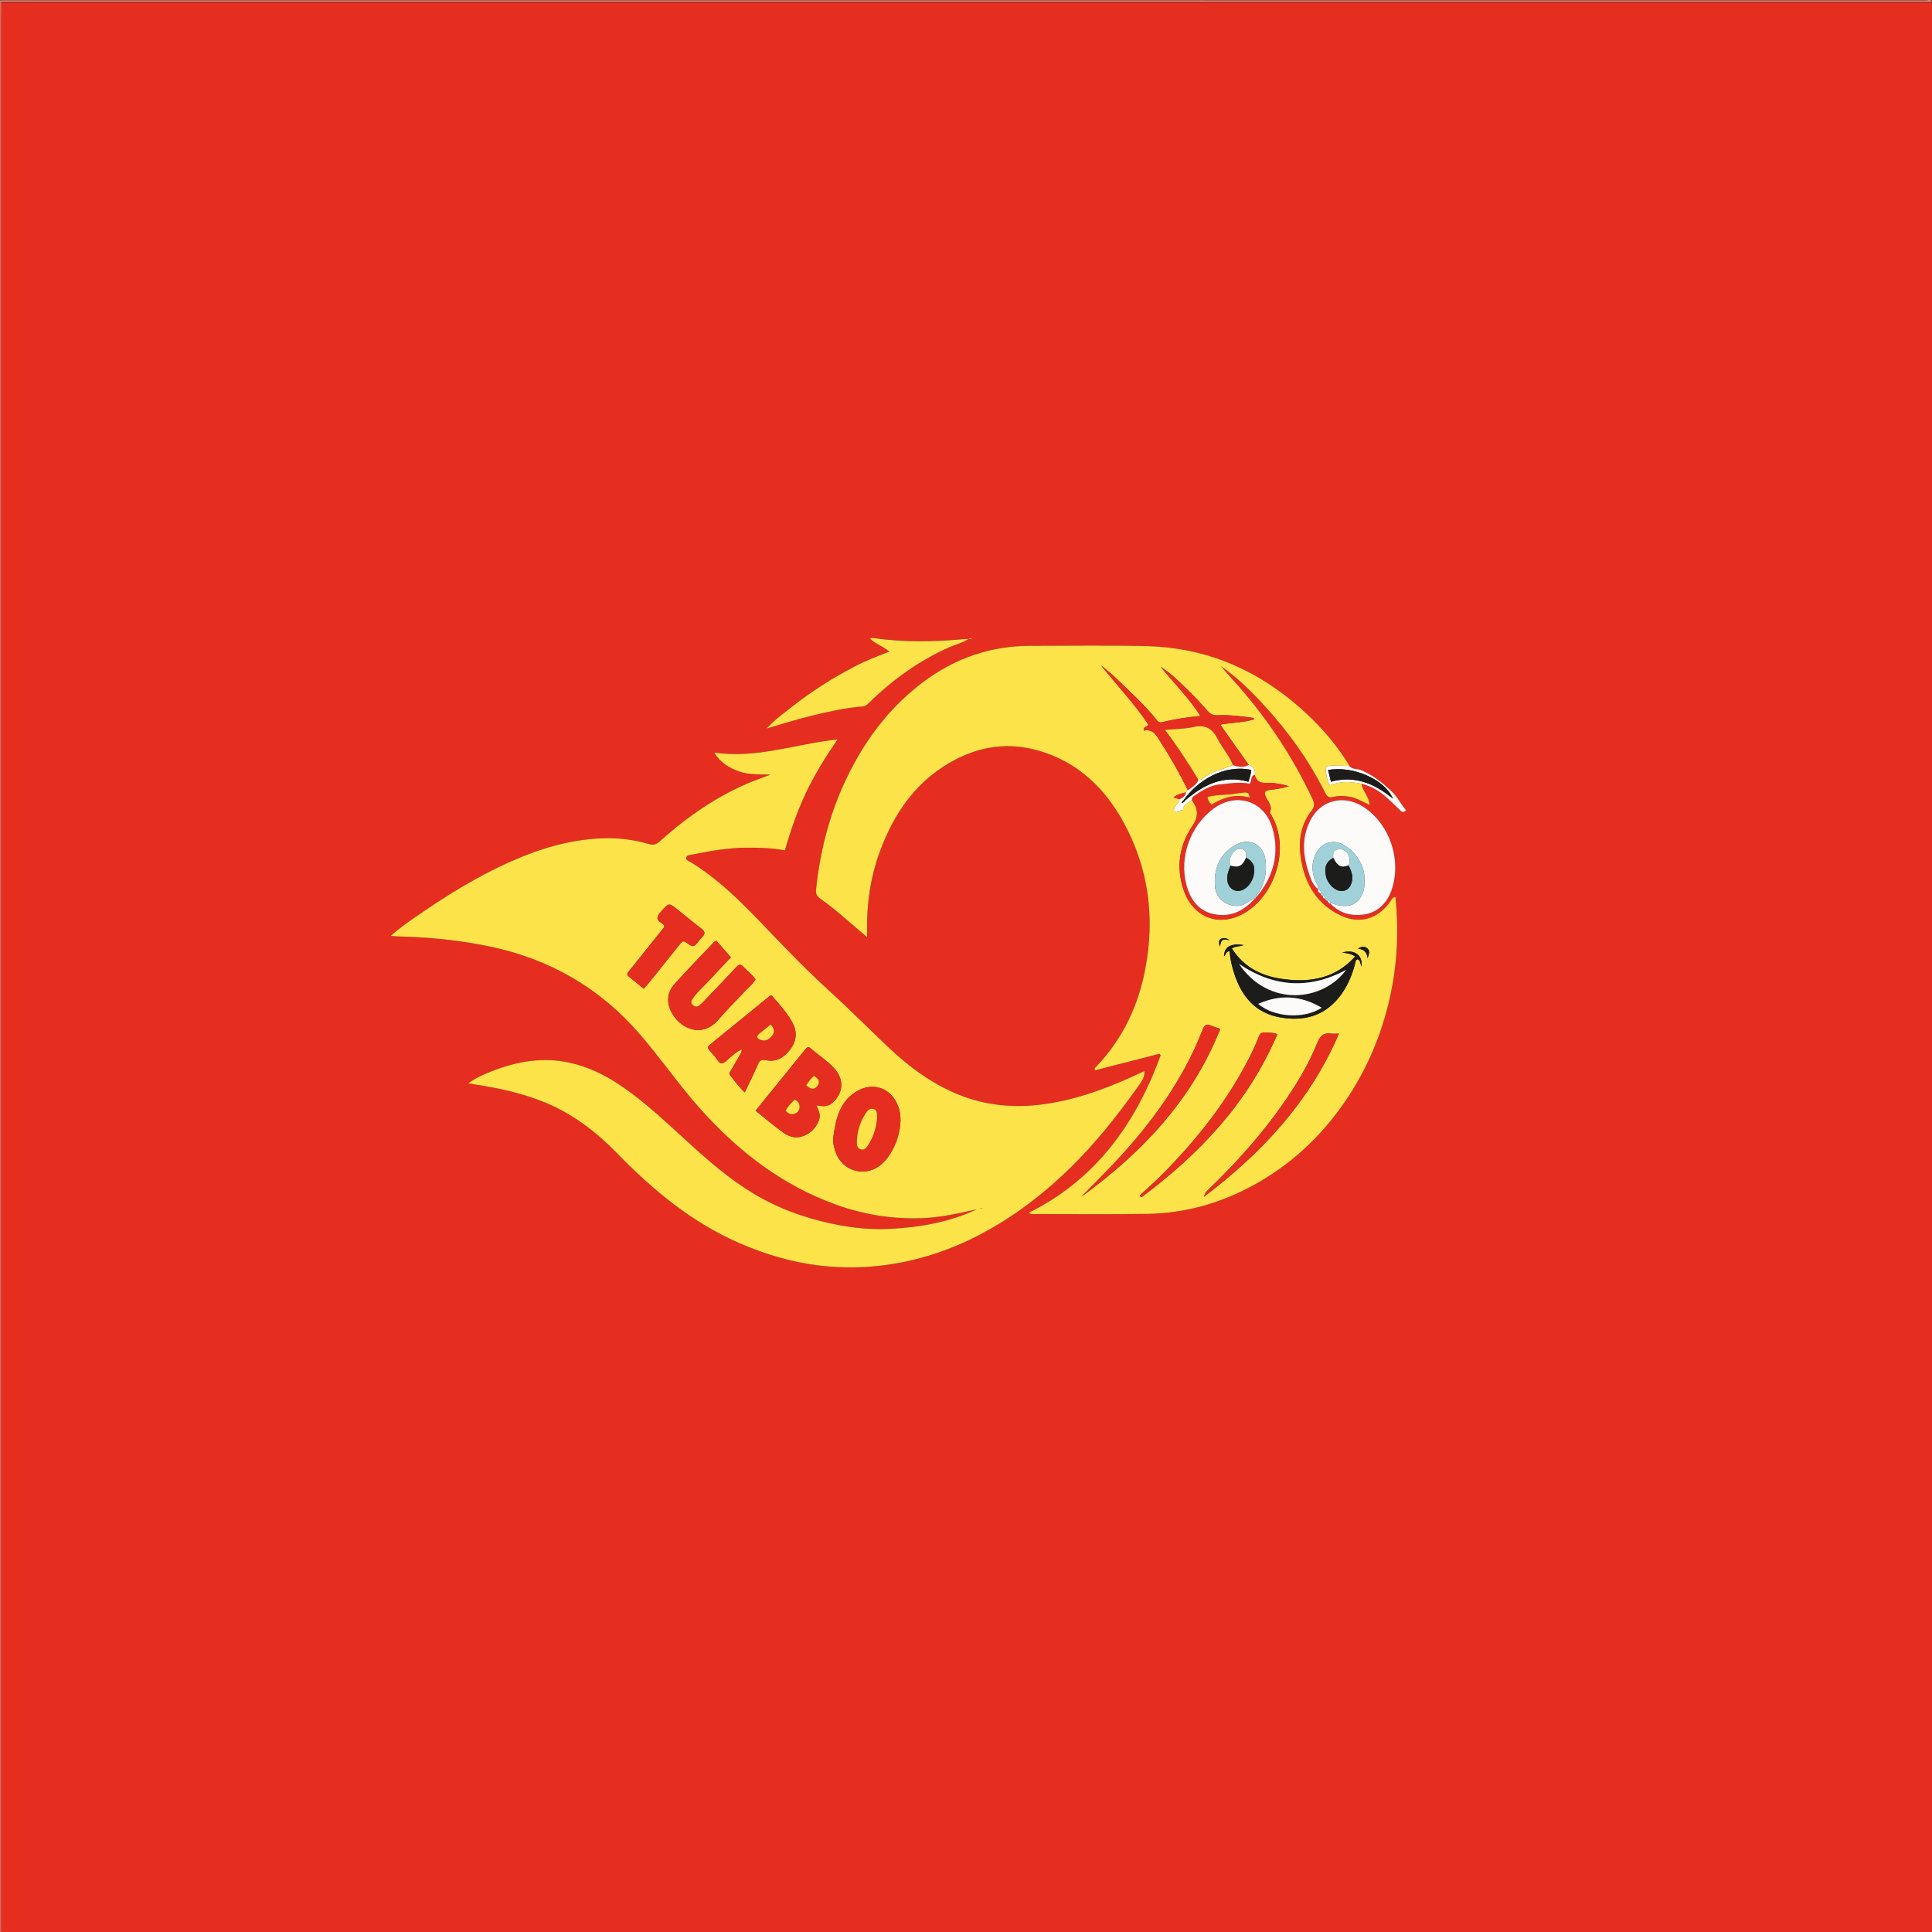<?xml version="1.0" encoding="UTF-8"?>
<svg id="Calque_1" data-name="Calque 1" xmlns="http://www.w3.org/2000/svg" viewBox="0 0 1080 1080">
  <rect x="0" y="0" width="1080" height="1080" fill="#333333" stroke="none"/>
  <defs>
    <style>
      .cls-1 {
        fill: #ed6a58;
      }

      .cls-1, .cls-2, .cls-3, .cls-4, .cls-5, .cls-6, .cls-7, .cls-8 {
        stroke-width: 0px;
      }

      .cls-2 {
        fill: #c8301d;
      }

      .cls-3 {
        fill: #fde34a;
      }

      .cls-4 {
        fill: #1c1c1b;
      }

      .cls-5 {
        fill: #fcfbfa;
      }

      .cls-6 {
        fill: #a0d1d9;
      }

      .cls-7 {
        fill: #f2917f;
      }

      .cls-8 {
        fill: #e62e20;
      }
    </style>
  </defs>
  <path class="cls-8" d="M1080,1.55v1078.44c-359.76,0-719.53,0-1079.29,0,0-.9-.01-1.8-.01-2.7,0-356.21,0-712.41,0-1068.62,0-2.36.07-4.72.1-7.08.9-.02,1.8-.05,2.7-.05,358.83,0,717.67,0,1076.5,0ZM738.41,499.61c-.09.57.16.92.72,1.04l.03.27.27.03c.14.78.47,1.39,1.39,1.4.1.77.47,1.29,1.31,1.32.24.84.69,1.45,1.67,1.44h-.09c5.01,5.3,11.37,7.05,18.32,6.18,8.09-1.01,13.33-6.56,15.81-13.58,6.01-17.04-1.18-37.99-16.66-47.23-9.96-5.95-21.94-3.37-27.84,6.61-5.52,9.34-5.33,19.29-2.21,29.3,1.2,3.84,2.32,7.87,5.6,10.68h.05c-.24,1.36.59,2.05,1.65,2.6l-.02-.04ZM541.37,357.21c-.78,0-1.56-.06-2.34,0-16.95,1.57-33.88,1.86-50.78-.58-.57-.08-1.32-.42-1.84.45,3.05,2.88,7.25,4.12,10.69,7.15-6.75,2.6-13.04,4.99-19.01,8.13-6.06,3.19-12.05,6.5-17.8,10.23-5.65,3.67-11.25,7.43-16.53,11.63-5.22,4.16-10.7,8.01-15.24,12.97,8.94-2.55,17.7-5.39,26.65-7.52,8.96-2.13,17.96-4.09,27.17-4.82,1.61-.13,2.59-1.17,3.65-2.21,12.87-12.59,27.28-22.94,43.73-30.45,3.84-1.75,8.06-2.63,11.61-5.04.6-.04,1.19-.08,2.2-.15-1.07-.38-1.69-.49-2.17.18ZM761.02,438.13c4.93,1.15,9.26,3.53,13.07,6.76,3.13,2.65,6.02,5.59,8.98,8.43.93.89,1.71.72,2.94-.32-2.85-3.37-4.65-7.28-7.89-10.4-5.19-4.99-10.64-9.33-17.36-12.12-2.14-.89-4.79-.25-6.47-2.29-.3-.6-.56-1.22-.91-1.78-8.26-13.01-18.56-24.2-30.41-34-23.74-19.65-50.98-30.47-81.82-31.23-21.7-.53-43.42-.15-65.13-.16-21.88,0-41.56,6.66-59.14,19.64-18.28,13.49-31.8,30.86-41.99,51.03-10.47,20.72-16.36,42.69-18.71,65.7-.23,2.21.45,3.56,2.19,4.8,5.21,3.73,10.17,7.78,15,11.99,3.6,3.13,7.26,6.19,11.35,9.67,0-1.66.02-2.65,0-3.63-.27-14.97,1.86-29.61,6.96-43.69,8.23-22.71,21.45-41.45,43.66-52.56,15.61-7.81,31.86-8.97,48.41-3.38,20.11,6.8,34.24,20.76,44.22,38.91,14.26,25.93,17.77,53.65,12.16,82.63-4,20.69-12.81,38.91-27.4,54.23-.42.44-1.15.8-.62,1.95,12-3.08,24.07-6.17,36.14-9.27.18.33.36.66.54.99-13.93,38.01-36.12,69.21-73.51,87.8.84,1.15,1.69.83,2.41.83,21.26,0,42.52.23,63.78-.11,21.53-.34,41.73-6.22,60.46-16.7,18.06-10.1,33.27-23.59,45.72-40.17,15.02-20,24.84-42.34,29.9-66.76,2.91-14.02,3.96-28.26,3.34-42.59-.16-3.64-.51-7.27-.78-10.97-2.08.4-2.43,1.91-3.17,2.95-6.71,9.25-16.68,12.41-27.04,7.65-13.71-6.3-20.56-17.82-22.74-32.38-1.41-9.47-.16-18.5,5.86-26.21,1.94-2.48,1.88-4.2.66-6.79-11.65-24.81-26.78-47.26-45.29-67.46-2.02-2.2-3.92-4.5-5.88-6.76,8.82,6.09,16.37,13.54,23.57,21.32,13.81,14.9,25.61,31.27,34.7,49.48,1.11,2.22,2.27,2.97,4.68,2.31,2.96-.81,5.97-.54,9.03-.08,3.96.6,7.18,2.91,11.13,4.49-.35-4.69-3.87-7.69-4.59-11.75ZM218.45,523.13c1.99.16,3.11.31,4.23.34,17.56.4,34.95,2.15,52.17,5.85,32.96,7.08,60.55,23.1,82.65,48.59,11.85,13.67,22.08,28.65,34.16,42.14,21.09,23.53,45.43,42.4,75.44,53.26,15.49,5.6,31.42,8.24,47.95,7.67,10.48-.36,20.58-2.63,31.02-4.96-15.6,7.27-31.91,10.05-48.58,10.92-12.64.66-25.13-1.01-37.4-4.04-11.48-2.83-22.58-6.8-33.03-12.38-14.17-7.58-26.5-17.69-38.39-28.37-13.95-12.53-27.28-25.8-43.02-36.19-8.41-5.55-17.42-9.76-27.3-11.93-14.69-3.22-28.87-.82-42.63,4.48-4.61,1.77-9.26,3.7-13.86,7.01,1.74.34,2.82.59,3.92.75,13.48,2.02,26.71,4.92,39.36,10.2,15.43,6.43,28.36,16.42,39.87,28.24,20.13,20.69,42.01,38.84,68.81,50.41,14.23,6.14,28.92,10.52,44.33,12.33,19.28,2.26,38.28.74,57.02-4.4,9.79-2.69,19.22-6.26,28.32-10.72,19.84-9.72,37.33-22.73,53.25-37.98,15.15-14.52,28.05-30.88,40.15-47.93,1.56-2.2,3.12-4.58,2.84-7.71-.57.26-1.07.49-1.57.73-16.07,7.63-32.57,14.06-50.19,17.13-16.94,2.96-33.67,2.25-49.86-3.81-15.7-5.88-29.02-15.63-41.15-27.01-10.9-10.22-21.34-20.94-32.4-30.97-12.59-11.41-24.41-23.56-36.13-35.84-13.13-13.76-26.41-27.34-42.85-37.31-.88-.53-2.33-.83-1.93-2.35.31-1.18,1.51-1.21,2.48-1.41,10.47-2.14,20.98-4.01,31.73-4.01,6.96,0,13.91.14,20.92,1.51,3.17-11.21,6.94-21.89,11.77-32.18,4.87-10.37,10.98-20.03,17.66-29.87-23.27,2.5-45.36,10.88-68.93,7.38,3.37,5.56,8.26,8.55,13.91,10.55,5.65,1.99,11.56,1.57,17.53,1.78-3.37,1.26-6.63,2.4-9.84,3.68-19.64,7.87-36.67,19.81-52.33,33.82-1.85,1.66-3.42,1.98-5.71,1.32-7.37-2.13-14.9-3.29-22.6-3.29-19.38,0-37.49,5.38-54.98,13.16-18.75,8.34-36.07,19.15-52.9,30.81-4.58,3.17-9.15,6.36-13.9,10.6Z"/>
  <path class="cls-7" d="M.03.87C.18.67-.31.17.37.19c.9.03,1.8,0,2.7,0,357.96,0,715.93,0,1073.89.04.99,0,2.29-.78,3.04.63-354.79,0-709.59,0-1064.38,0-4.95,0-9.89.08-14.84.12-.25-.04-.5-.08-.74-.12Z"/>
  <path class="cls-1" d="M.03.87c.25.04.5.08.74.12-.06.2-.05.4.03.6-.04,2.36-.1,4.72-.1,7.08,0,356.21,0,712.41,0,1068.62,0,.9,0,1.8.01,2.7-.21-.15-.7.34-.68-.34.03-.9,0-1.8,0-2.7V.87Z"/>
  <path class="cls-2" d="M.8,1.59c-.08-.2-.09-.4-.03-.6,4.95-.04,9.89-.12,14.84-.12,354.79,0,709.59,0,1064.38,0v.67c-358.83,0-717.67,0-1076.5,0-.9,0-1.8.03-2.7.05Z"/>
  <path class="cls-3" d="M218.45,523.13c4.75-4.24,9.32-7.43,13.9-10.6,16.82-11.65,34.15-22.47,52.9-30.81,17.49-7.78,35.6-13.15,54.98-13.16,7.7,0,15.23,1.16,22.6,3.29,2.3.67,3.86.34,5.71-1.32,15.66-14,32.7-25.94,52.33-33.82,3.2-1.28,6.47-2.43,9.84-3.68-5.97-.22-11.88.21-17.53-1.78-5.65-1.99-10.54-4.99-13.91-10.55,23.57,3.5,45.66-4.88,68.93-7.38-6.69,9.84-12.79,19.5-17.66,29.87-4.83,10.28-8.6,20.97-11.77,32.18-7.01-1.37-13.95-1.51-20.92-1.51-10.75,0-21.26,1.87-31.73,4.01-.97.2-2.16.23-2.48,1.41-.4,1.52,1.05,1.82,1.93,2.35,16.44,9.96,29.72,23.54,42.85,37.31,11.71,12.28,23.53,24.43,36.13,35.84,11.07,10.03,21.51,20.75,32.4,30.97,12.13,11.38,25.45,21.13,41.15,27.01,16.18,6.06,32.92,6.77,49.86,3.81,17.63-3.08,34.12-9.5,50.19-17.13.5-.24,1-.46,1.57-.73.28,3.13-1.28,5.51-2.84,7.71-12.1,17.05-25,33.41-40.15,47.93-15.92,15.26-33.41,28.26-53.25,37.98-9.1,4.46-18.52,8.03-28.32,10.72-18.74,5.14-37.74,6.66-57.02,4.4-15.4-1.81-30.1-6.19-44.33-12.33-26.8-11.56-48.68-29.72-68.81-50.41-11.51-11.82-24.44-21.81-39.87-28.24-12.65-5.27-25.89-8.17-39.36-10.2-1.09-.16-2.17-.41-3.92-.75,4.6-3.31,9.26-5.23,13.86-7.01,13.77-5.3,27.94-7.7,42.63-4.48,9.88,2.16,18.89,6.38,27.3,11.93,15.75,10.39,29.07,23.66,43.02,36.19,11.89,10.68,24.22,20.79,38.39,28.37,10.45,5.59,21.55,9.56,33.03,12.38,12.27,3.02,24.76,4.7,37.4,4.04,16.67-.87,32.98-3.65,48.58-10.92-10.44,2.33-20.54,4.6-31.02,4.96-16.53.56-32.46-2.07-47.95-7.67-30.01-10.86-54.35-29.73-75.44-53.26-12.08-13.49-22.31-28.46-34.16-42.14-22.1-25.5-49.69-41.51-82.65-48.59-17.21-3.7-34.6-5.45-52.17-5.85-1.12-.03-2.23-.17-4.23-.34ZM422.39,620.89c5.41,4.32,10.35,8.55,15.61,12.35,4.12,2.98,8.71,3.38,13.33.72,2.84-1.63,4.8-4.04,6.16-6.93,1.43-3.05.47-6.02-1.22-9.19,3.47.6,6.28,1.01,8.84-1.18,6.28-5.36,6.95-13.04,1.36-19.29-3.91-4.38-8.96-7.47-13.32-11.36-1.53-1.36-2.44-.05-3.29.98-2.78,3.38-5.51,6.8-8.27,10.2-6.28,7.75-12.56,15.5-19.2,23.7ZM416.34,610.65c2.55-5.42,5.05-10.41,7.26-15.53.95-2.2,1.94-3.11,4.5-2.53,6.43,1.45,10.88-1.99,14.24-6.83,3.22-4.64,3.15-9.75.37-14.63-3.12-5.47-7.39-10.05-11.39-14.68-.51.13-.78.12-.94.25-11.23,9.14-22.44,18.29-33.67,27.42-1.33,1.08-1,2.03-.06,3.12,1.54,1.78,3.19,3.5,4.51,5.44,1.44,2.1,2.64,2.18,4.59.56,2.76-2.29,5.24-5.03,8.93-6.67-.02,1.57-.66,2.47-1.21,3.41-1.59,2.71-3.16,5.42-4.72,8.14-.55.97-1.36,2.03-.5,3.11,2.49,3.12,4.84,6.38,8.09,9.42ZM465.74,636.24c-.12,3.15.67,6.1,1.83,8.9,3.68,8.88,14.14,12.39,22.48,7.63,9.24-5.27,15.69-22.25,12.51-32.93-3.44-11.56-14.68-15.85-24.71-9.11-8.97,6.03-10.72,15.76-12.11,25.51ZM400.49,525.9c-.77.41-1.13.5-1.35.73-7.41,7.82-14.94,15.53-22.15,23.54-4.23,4.7-4.51,10.69-1.3,16.28,5.11,8.9,17,13.93,25.92,3.53,4.89-5.7,10.27-10.98,15.39-16.49,1.81-1.95,4.05-3.54,5.31-6.04-1.91-2.8-4.62-4.68-6.81-7.06-1.45-1.58-2.59-1.25-3.88.19-2.1,2.34-4.29,4.6-6.45,6.87-4.17,4.39-8.35,8.77-12.54,13.14-.54.56-1.18,1.02-1.77,1.54-1.3,1.15-2.44.66-3.6-.27-1.26-1-1.06-2.06-.32-3.25,2.4-3.87,5.96-6.68,8.98-9.99,4.3-4.69,8.7-9.29,12.63-13.47-2.88-3.31-5.52-6.33-8.06-9.26ZM359.82,552.69c1.22-1.37,2.15-2.33,2.99-3.37,5.76-7.16,11.51-14.33,17.25-21.5.94-1.18,1.65-2.31,3.5-.99,4.06,2.91,4.12,2.82,7.31-1.13.49-.61.97-1.25,1.54-1.78,1.94-1.8,1.76-3.22-.38-4.85-4.38-3.32-8.61-6.83-12.87-10.29-5.34-4.33-5.18-4.22-9.74.94-2.24,2.54-2.92,4.33.42,6.25.72.41,1.53,1,1.5,2.25-6.35,7.94-12.8,15.98-19.22,24.03-.86,1.08-2.42,2.12-.64,3.62,2.64,2.21,5.33,4.36,8.34,6.81ZM548.11,675.41c.26-.29.52-.28.79,0-.26.3-.52.27-.79,0Z"/>
  <path class="cls-3" d="M761.02,438.13c.71,4.06,4.24,7.06,4.59,11.75-3.95-1.58-7.17-3.89-11.13-4.49-3.05-.46-6.06-.74-9.03.08-2.41.66-3.58-.09-4.68-2.31-9.1-18.22-20.9-34.58-34.7-49.48-7.2-7.78-14.75-15.23-23.57-21.32,1.96,2.26,3.86,4.56,5.88,6.76,18.51,20.2,33.64,42.65,45.29,67.46,1.22,2.59,1.28,4.31-.66,6.79-6.02,7.71-7.27,16.74-5.86,26.21,2.18,14.56,9.03,26.08,22.74,32.38,10.36,4.76,20.33,1.6,27.04-7.65.75-1.03,1.09-2.55,3.17-2.95.27,3.69.62,7.32.78,10.97.62,14.33-.44,28.56-3.34,42.59-5.06,24.41-14.87,46.76-29.9,66.76-12.45,16.58-27.67,30.07-45.72,40.17-18.74,10.48-38.93,16.36-60.46,16.7-21.26.34-42.52.11-63.78.11-.72,0-1.56.32-2.41-.83,37.39-18.59,59.58-49.79,73.51-87.8-.18-.33-.36-.66-.54-.99-12.07,3.1-24.13,6.19-36.14,9.27-.52-1.15.21-1.52.62-1.95,14.6-15.32,23.4-33.54,27.4-54.23,5.61-28.98,2.1-56.7-12.16-82.63-9.98-18.15-24.11-32.11-44.22-38.91-16.56-5.59-32.8-4.43-48.41,3.38-22.21,11.11-35.43,29.85-43.66,52.56-5.1,14.08-7.23,28.71-6.96,43.69.02.99,0,1.98,0,3.63-4.09-3.48-7.76-6.54-11.35-9.67-4.83-4.21-9.79-8.26-15-11.99-1.73-1.24-2.41-2.59-2.19-4.8,2.35-23.01,8.24-44.98,18.71-65.7,10.19-20.17,23.7-37.54,41.99-51.03,17.58-12.97,37.26-19.64,59.14-19.64,21.71,0,43.43-.38,65.13.16,30.84.76,58.08,11.58,81.82,31.23,11.84,9.8,22.15,20.99,30.41,34,.36.56.61,1.19.91,1.78-3.2-.09-6.41-.24-9.61-.23-1.69,0-3.85.26-3.59,2.48.34,2.88.59,5.93,2.38,8.52,5.86-2.39,11.69-2.05,17.55-.83ZM659.34,446.71c-.24,2.61-3.44,3.87-3.13,6.73,1.13.86,2.08.49,3.12-.11,1.17-.67,1.22-.59,2.05-.4-.32-3.56,3.26-3.91,4.9-5.74,3.38,4.83,4.12,8.93.23,14.64-7.34,10.79-9.15,23.2-4.82,35.77,5.05,14.67,18.83,20.71,32.71,13.46,17.86-9.32,27.45-36.63,16.18-55.6-.28-.48-.83-1.15-.68-1.47,1.53-3.39-.94-5.66-2.18-8.27-1.36-2.86-.85-3.83,2.33-4.18,3.28-.37,6.52-.88,10.49-2.08-4.84-1.36-8.94-1.98-13.05-1.83-3.44.13-5.27-1.28-6.1-4.41.5-2.83-.52-4.76-3.33-5.62-5.22-7.39-10.45-14.78-15.92-22.53,6.58-1.23,13.02-1.07,19.12-3.05-.52-.98-1.42-.76-2.14-.87-6.23-.95-12.49-1.59-18.79-1.29-2.25.11-3.77-.68-5.22-2.34-3.03-3.47-6.1-6.91-9.4-10.12-5.35-5.22-10.56-10.63-16.95-14.69,7.32,8.99,15.65,17.17,22.31,27.51-7.78.78-14.65,1.78-21.38,3.51-1.55.4-2.41-.33-3.35-1.52-6.85-8.63-15.1-15.91-22.96-23.55-2.46-2.4-5.24-4.47-7.87-6.69,8.85,11.17,18.72,21.41,26.42,33.04-.46,1.72-3.01.81-2.56,3.41,5.47-1.21,7.3,3.11,9.62,6.69,5.54,8.58,10.57,17.45,15.02,26.64-.35.41-.7.82-1.06,1.23-2.41.57-4.9.96-6.9,2.83,1.24.34,2.27.63,3.3.91ZM757.52,534.67c-10.88,12.17-24.48,14.5-39.21,12.76-12.21-1.44-22.72-6.17-29.71-17.3,2.22-1.32,4.4-.91,6.55-1.83-7.21-1.19-10.83,1.02-10.92,6.33,1.02-.84.92-2.81,3.2-2.95.16,4.29,1.17,8.39,2.46,12.4,4.16,12.97,11.9,22.34,26.08,24.71,12.74,2.13,23.91-.67,32.39-11.09,4.47-5.5,7.22-11.84,9.05-18.63.28-1.03.15-2.3,1.47-2.87,1.78.75,1.5,2.65,2.2,4.1.83-6.34-3.94-9.82-10.8-7.83,2.33.37,4.6.43,7.23,2.19ZM682.12,575.15c-2.13-.74-3.84-1.21-5.43-1.93-2.35-1.05-3.39-.1-4.26,2.07-1.88,4.67-3.84,9.33-6.04,13.86-11.06,22.71-26.18,42.56-43.4,60.88-6.09,6.47-12.42,12.71-18.64,19.06,33.94-24.65,62.01-54.13,77.78-93.93ZM748.47,577.83c-2.05,0-3.18.14-4.27-.02-4.01-.59-6.11.93-7.69,4.87-4.86,12.12-11.59,23.28-19.03,33.98-12.21,17.56-26.45,33.39-41.85,48.2-1.69,1.63-1.73,1.69-2.7,4.22,32.31-24.54,59.11-53.04,75.53-91.25ZM714.05,578.1c-3-1.09-5.37-.76-7.71-.86-1.57-.06-2.19.95-2.64,2.15-2.42,6.42-5.53,12.51-8.86,18.5-11.85,21.34-26.98,40.18-44.02,57.53-4.41,4.49-9.17,8.64-13.76,12.94.33.31.66.63.99.94,32.5-24.25,59.72-52.9,76-91.21ZM759.05,530.33q5,.28,5.42,5.36c.77-2.23,1.58-4.05-.13-5.55-1.65-1.44-3.5-.93-5.29.19ZM687.24,525.46c-1.59-1.05-3.29-1.47-4.98-.48-.97.57-1,2.19-.34,4.29.83-4.18.98-4.28,5.32-3.8Z"/>
  <path class="cls-5" d="M736.73,497.06c-3.28-2.81-4.4-6.84-5.6-10.68-3.12-10-3.31-19.96,2.21-29.3,5.9-9.98,17.89-12.56,27.84-6.61,15.48,9.25,22.67,30.2,16.66,47.23-2.47,7.02-7.71,12.57-15.81,13.58-6.95.87-13.31-.87-18.32-6.17,1.21-.41,2.15.41,3.21.67,6.27,1.57,11.52.66,14.6-5.93,1.55-3.31,1.24-6.57,1.15-9.87-.2-7.77-6.97-16.56-14.2-18.81-4.29-1.33-9.11.23-11.6,3.92-3.68,5.45-3.98,11.25-1.66,17.33.58,1.51,2.06,2.75,1.52,4.63Z"/>
  <path class="cls-3" d="M541.34,357.18c-3.55,2.41-7.76,3.29-11.61,5.05-16.45,7.5-30.86,17.85-43.73,30.45-1.06,1.03-2.04,2.08-3.65,2.21-9.21.73-18.21,2.69-27.17,4.82-8.96,2.13-17.71,4.97-26.65,7.52,4.53-4.97,10.02-8.82,15.24-12.97,5.28-4.2,10.88-7.96,16.53-11.63,5.74-3.73,11.73-7.04,17.8-10.23,5.97-3.14,12.26-5.53,19.01-8.13-3.44-3.03-7.64-4.27-10.69-7.15.52-.88,1.27-.53,1.84-.45,16.9,2.44,33.83,2.15,50.78.58.77-.07,1.56,0,2.34,0l-.02-.03Z"/>
  <path class="cls-6" d="M736.73,497.06c.54-1.88-.94-3.12-1.52-4.63-2.31-6.07-2.02-11.88,1.66-17.33,2.49-3.69,7.31-5.25,11.6-3.92,7.23,2.25,14,11.04,14.2,18.81.08,3.3.4,6.56-1.15,9.87-3.08,6.59-8.33,7.5-14.6,5.93-1.07-.27-2.01-1.08-3.21-.67,0,0,.09,0,.09,0,.07-1.21-.64-1.51-1.67-1.44-.84-.04-1.21-.55-1.31-1.32-.28-.64-.61-1.24-1.39-1.4l-.27-.03s-.03-.27-.03-.27c-.04-.49-.21-.88-.72-1.04l.02.04c-.03-1.2-.26-2.27-1.65-2.61h-.05ZM745.32,479.55c-4.04,2.16-5.26,5.34-4.02,10.52,1,4.2,4.98,7.97,8.51,8,2.66.03,4.44-1.3,5.43-3.73,1.55-3.8.4-7.24-1.44-10.58.22-.51.61-1.01.65-1.54.19-2.55-.33-4.91-2.54-6.51-1.54-1.12-3.22-1.47-5.04-.56-1.97.99-1.58,2.73-1.53,4.39Z"/>
  <path class="cls-5" d="M761.02,438.13c-5.86-1.22-11.69-1.56-17.55.83-1.78-2.59-2.04-5.64-2.38-8.52-.26-2.23,1.89-2.48,3.59-2.48,3.2-.01,6.4.14,9.61.23,1.68,2.05,4.33,1.41,6.47,2.29,6.72,2.79,12.18,7.12,17.36,12.12,3.24,3.12,5.04,7.03,7.89,10.4-1.22,1.03-2.01,1.2-2.94.32-2.97-2.84-5.86-5.78-8.98-8.43-3.81-3.23-8.14-5.61-13.07-6.76ZM778.65,446.46c-4.45-10.75-22.33-18.52-36.24-16.04.52,2.13,1.03,4.25,1.59,6.58,13.53-3.7,24.54,1.14,34.65,9.47Z"/>
  <path class="cls-5" d="M736.78,497.04c1.39.34,1.62,1.41,1.65,2.61-1.06-.55-1.89-1.24-1.65-2.61Z"/>
  <path class="cls-3" d="M541.37,357.21c.48-.67,1.1-.56,2.17-.18-1.01.07-1.6.11-2.2.15,0,0,.02.03.02.03Z"/>
  <path class="cls-5" d="M742.14,503.67c1.03-.07,1.74.23,1.67,1.44-.98.01-1.43-.6-1.67-1.44Z"/>
  <path class="cls-5" d="M739.44,500.95c.78.15,1.1.75,1.39,1.4-.92-.01-1.24-.61-1.39-1.4Z"/>
  <path class="cls-5" d="M738.41,499.61c.51.16.69.55.72,1.04-.57-.12-.81-.47-.72-1.04Z"/>
  <path class="cls-8" d="M422.39,620.89c6.64-8.2,12.93-15.95,19.2-23.7,2.75-3.4,5.49-6.82,8.27-10.2.85-1.03,1.76-2.34,3.29-.98,4.36,3.88,9.4,6.98,13.32,11.36,5.59,6.25,4.92,13.94-1.36,19.29-2.56,2.18-5.37,1.78-8.84,1.18,1.68,3.18,2.65,6.15,1.22,9.19-1.36,2.89-3.32,5.3-6.16,6.93-4.62,2.65-9.21,2.25-13.33-.72-5.26-3.8-10.2-8.04-15.61-12.35ZM439.12,620.89c1.66,1.75,3.35,2.41,5.33,1.57,1.55-.65,2.5-1.88,2.5-3.65,0-1.97-.87-3.34-2.78-4.13-1.95,1.92-3.71,3.76-5.06,6.2ZM450.61,606.74c3.02,2.43,4.73,2.47,6.33.26,1.53-2.11.94-3.86-1.97-5.6-1.77,1.51-3.06,3.43-4.36,5.33Z"/>
  <path class="cls-8" d="M416.34,610.65c-3.26-3.04-5.6-6.3-8.09-9.42-.86-1.08-.05-2.14.5-3.11,1.56-2.72,3.13-5.44,4.72-8.14.56-.95,1.2-1.85,1.21-3.41-3.69,1.63-6.17,4.37-8.93,6.67-1.95,1.62-3.16,1.54-4.59-.56-1.33-1.94-2.97-3.66-4.51-5.44-.95-1.09-1.27-2.04.06-3.12,11.23-9.13,22.45-18.28,33.67-27.42.16-.13.42-.12.94-.25,4,4.63,8.27,9.22,11.39,14.68,2.78,4.88,2.85,9.99-.37,14.63-3.37,4.84-7.81,8.28-14.24,6.83-2.56-.58-3.55.33-4.5,2.53-2.21,5.12-4.7,10.11-7.26,15.53ZM430.78,572.71c-2.28,1.84-4.36,3.51-6.42,5.21-1.93,1.6-1.06,2.59.76,3.36,2.83,1.19,4.86-.42,6.46-2.26,1.67-1.93,1.31-4.12-.81-6.3ZM415.62,585.72l-.19-.15-.03.24.22-.09Z"/>
  <path class="cls-8" d="M465.74,636.24c1.39-9.75,3.14-19.47,12.11-25.51,10.03-6.74,21.27-2.45,24.71,9.11,3.18,10.68-3.28,27.66-12.51,32.93-8.34,4.76-18.8,1.25-22.48-7.63-1.16-2.8-1.94-5.75-1.83-8.9ZM490.27,625.08c-.19-2.04.48-4.34-1.93-5.13-2.49-.81-3.67,1.26-4.74,2.92-2.91,4.54-4.43,9.57-4.63,14.94-.06,1.71-.1,3.89,1.96,4.64,2.32.85,3.61-1.13,4.55-2.65,2.82-4.55,4.39-9.56,4.77-14.72Z"/>
  <path class="cls-8" d="M400.49,525.9c2.55,2.93,5.18,5.95,8.06,9.26-3.93,4.18-8.33,8.78-12.63,13.47-3.02,3.3-6.58,6.12-8.98,9.99-.74,1.19-.93,2.25.32,3.25,1.16.92,2.3,1.42,3.6.27.59-.52,1.23-.98,1.77-1.54,4.19-4.37,8.37-8.75,12.54-13.14,2.17-2.28,4.36-4.54,6.45-6.87,1.29-1.44,2.44-1.77,3.88-.19,2.19,2.38,4.9,4.26,6.81,7.06-1.26,2.51-3.5,4.1-5.31,6.04-5.12,5.51-10.5,10.79-15.39,16.49-8.93,10.4-20.82,5.38-25.92-3.53-3.21-5.6-2.93-11.58,1.3-16.28,7.21-8,14.74-15.71,22.15-23.54.21-.23.57-.32,1.35-.73Z"/>
  <path class="cls-8" d="M359.82,552.69c-3.01-2.45-5.7-4.6-8.34-6.81-1.79-1.5-.22-2.55.64-3.62,6.43-8.05,12.87-16.09,19.22-24.03.03-1.24-.78-1.83-1.5-2.25-3.35-1.92-2.67-3.71-.42-6.25,4.56-5.16,4.4-5.27,9.74-.94,4.27,3.46,8.5,6.97,12.87,10.29,2.15,1.63,2.32,3.04.38,4.85-.57.53-1.05,1.17-1.54,1.78-3.19,3.95-3.26,4.04-7.31,1.13-1.84-1.32-2.55-.19-3.5.99-5.74,7.17-11.49,14.34-17.25,21.5-.84,1.04-1.77,2-2.99,3.37Z"/>
  <path class="cls-8" d="M548.11,675.41c.27.26.53.29.79,0-.27-.27-.53-.28-.79,0Z"/>
  <path class="cls-8" d="M664.01,441.74c-4.46-9.19-9.49-18.06-15.03-26.64-2.31-3.58-4.15-7.9-9.62-6.69-.44-2.6,2.11-1.69,2.56-3.41-7.71-11.62-17.57-21.87-26.42-33.04,2.63,2.22,5.41,4.29,7.87,6.69,7.86,7.65,16.11,14.93,22.96,23.55.94,1.19,1.8,1.92,3.35,1.52,6.74-1.73,13.6-2.73,21.38-3.51-6.66-10.34-14.99-18.52-22.31-27.51,6.38,4.07,11.59,9.48,16.95,14.69,3.29,3.21,6.37,6.65,9.4,10.12,1.45,1.66,2.97,2.45,5.22,2.34,6.3-.3,12.56.34,18.79,1.29.71.11,1.62-.11,2.14.87-6.1,1.99-12.54,1.82-19.12,3.05,5.48,7.75,10.7,15.14,15.91,22.53-2.93,1.64-5.88,1.16-8.83.11-2.04-5.39-6.01-9.65-8.58-14.7-2.89-5.67-6.72-8.1-13.29-6.63-5.03,1.12-10.32,1.1-16.08,1.65,6.99,9.32,13.02,18.47,18.63,27.9-1.02,2.9-3.62,4.19-5.88,5.83Z"/>
  <path class="cls-4" d="M757.52,534.67c-2.63-1.76-4.9-1.82-7.23-2.19,6.86-1.99,11.63,1.49,10.8,7.83-.7-1.45-.42-3.35-2.2-4.1-1.32.57-1.19,1.84-1.47,2.87-1.82,6.79-4.57,13.13-9.05,18.63-8.49,10.42-19.66,13.22-32.39,11.09-14.18-2.37-21.92-11.74-26.08-24.71-1.29-4.01-2.3-8.12-2.46-12.4-2.29.14-2.18,2.1-3.2,2.95.09-5.3,3.71-7.52,10.92-6.33-2.16.92-4.33.51-6.55,1.83,6.99,11.12,17.5,15.85,29.71,17.3,14.74,1.74,28.33-.59,39.21-12.76ZM752.51,542.16c-20.71,11.09-40.58,9.72-59.91-3.34,16.67,24.6,47.07,20.91,59.91,3.34ZM738.85,563.34c-11.56-6.84-23.25-7.61-35.53-2.16,8.99,7.6,25.62,8.63,35.53,2.16Z"/>
  <path class="cls-8" d="M701.38,433.22c.84,3.13,2.67,4.54,6.1,4.41,4.11-.16,8.21.46,13.05,1.83-3.97,1.19-7.21,1.71-10.49,2.08-3.18.36-3.68,1.32-2.33,4.18,1.24,2.61,3.71,4.89,2.18,8.27-.15.32.4,1,.68,1.47,11.27,18.97,1.68,46.28-16.18,55.6-13.88,7.25-27.66,1.2-32.71-13.46-4.33-12.57-2.51-24.98,4.82-35.77,3.89-5.72,3.15-9.82-.23-14.64-.11-1.02.42-1.71,1.19-2.24,4.44-3.04,8.87-5.93,14.51-6.48,5.55-.54,11.05-1.5,16.49-.36,1.64-1.38.2-4.33,2.9-4.89ZM702.03,501.64c.34-.34.68-.68,1.03-1.02,9.07-11.24,12.29-23.89,8.2-37.82-4.48-15.25-20.32-20.18-33.03-10.66-12.9,9.66-19.16,27.03-15,42.55,2.1,7.85,6.45,14.26,14.88,16.23,9.44,2.2,17.04-1.59,23.3-8.54.43-.06.63-.3.62-.73ZM698.51,445.84c-.09-2.23-1.04-3.02-2.83-2.81-1.89.22-3.79.4-5.67.72-4.92.82-10.01.31-14.95,1.75.14,1.88.95,3.1,2.2,4.27,6.59-4.09,13.51-6.11,21.24-3.93Z"/>
  <path class="cls-8" d="M682.12,575.15c-15.77,39.81-43.84,69.28-77.78,93.93,6.22-6.35,12.55-12.59,18.64-19.06,17.22-18.32,32.34-38.17,43.4-60.88,2.21-4.53,4.16-9.19,6.04-13.86.87-2.17,1.91-3.12,4.26-2.07,1.6.72,3.3,1.18,5.43,1.93Z"/>
  <path class="cls-8" d="M748.47,577.83c-16.42,38.21-43.22,66.71-75.53,91.25.98-2.53,1.02-2.6,2.7-4.22,15.39-14.81,29.64-30.63,41.85-48.2,7.44-10.7,14.17-21.86,19.03-33.98,1.58-3.94,3.68-5.46,7.69-4.87,1.09.16,2.21.02,4.27.02Z"/>
  <path class="cls-8" d="M714.05,578.1c-16.28,38.3-43.5,66.95-76,91.21-.33-.31-.66-.63-.99-.94,4.6-4.3,9.35-8.45,13.76-12.94,17.05-17.35,32.18-36.19,44.02-57.53,3.32-5.99,6.44-12.08,8.86-18.5.45-1.2,1.06-2.21,2.64-2.15,2.34.1,4.71-.24,7.71.86Z"/>
  <path class="cls-5" d="M701.38,433.22c-2.7.56-1.26,3.51-2.9,4.89-5.44-1.15-10.95-.19-16.49.36-5.64.55-10.07,3.44-14.51,6.48-.78.53-1.31,1.22-1.19,2.24-1.64,1.83-5.22,2.17-4.9,5.74-.84-.18-.88-.27-2.05.4-1.05.6-2,.97-3.12.11-.31-2.86,2.89-4.12,3.12-6.73,1.77-.7,3.13-1.79,3.61-3.74.35-.41.7-.82,1.06-1.23,2.26-1.64,4.87-2.94,5.88-5.83.83.17,1.61-.1,2.19-.58,5.02-4.12,11.36-5.23,17.13-7.63,2.95,1.05,5.9,1.53,8.83-.11,2.82.87,3.84,2.8,3.34,5.63ZM661.17,447.8c-.17.3-.75.52-.37.92.43.46.6-.04.76-.37.42-.02.66-.22.69-.65,10.23-8.86,21.39-14.71,35.66-10.71.56-2.4,1.61-4.37,1.42-6.63-15.53-3.21-30.06,6.18-37.69,16.96-.15.16-.31.32-.46.48Z"/>
  <path class="cls-4" d="M759.05,530.33c1.8-1.12,3.65-1.62,5.29-.19,1.71,1.49.89,3.32.13,5.55q-.42-5.08-5.42-5.36Z"/>
  <path class="cls-4" d="M687.24,525.46c-4.34-.48-4.49-.38-5.32,3.8-.67-2.1-.64-3.72.34-4.29,1.69-.99,3.4-.57,4.98.48Z"/>
  <path class="cls-8" d="M662.94,442.97c-.48,1.95-1.84,3.05-3.61,3.74-1.02-.29-2.05-.57-3.29-.91,2-1.87,4.49-2.26,6.9-2.83Z"/>
  <path class="cls-4" d="M753.79,483.76c1.84,3.34,2.99,6.78,1.44,10.58-.99,2.43-2.77,3.76-5.43,3.73-3.53-.03-7.51-3.81-8.51-8-1.24-5.18-.02-8.36,4.02-10.52,2.52,4.71,4.43,5.67,8.47,4.21Z"/>
  <path class="cls-5" d="M753.79,483.76c-4.04,1.46-5.95.51-8.47-4.21-.05-1.66-.44-3.41,1.53-4.39,1.83-.92,3.5-.56,5.04.56,2.21,1.6,2.73,3.95,2.54,6.51-.04.52-.42,1.02-.65,1.54Z"/>
  <path class="cls-4" d="M778.65,446.46c-10.11-8.32-21.12-13.17-34.65-9.47-.56-2.33-1.08-4.44-1.59-6.58,13.92-2.48,31.8,5.29,36.24,16.04Z"/>
  <path class="cls-3" d="M439.12,620.89c1.35-2.44,3.1-4.28,5.06-6.2,1.9.79,2.78,2.15,2.78,4.13,0,1.77-.96,2.99-2.5,3.65-1.99.84-3.67.18-5.33-1.57Z"/>
  <path class="cls-3" d="M450.61,606.74c1.31-1.9,2.59-3.82,4.36-5.33,2.91,1.73,3.5,3.49,1.97,5.6-1.6,2.21-3.31,2.17-6.33-.26Z"/>
  <path class="cls-3" d="M430.78,572.71c2.12,2.18,2.48,4.37.81,6.3-1.6,1.84-3.63,3.45-6.46,2.26-1.82-.77-2.69-1.76-.76-3.36,2.06-1.7,4.14-3.36,6.42-5.21Z"/>
  <polygon class="cls-3" points="415.62 585.72 415.4 585.81 415.43 585.58 415.62 585.72"/>
  <path class="cls-3" d="M490.27,625.08c-.38,5.16-1.96,10.18-4.77,14.72-.95,1.53-2.23,3.5-4.55,2.65-2.06-.75-2.03-2.93-1.96-4.64.2-5.37,1.72-10.41,4.63-14.94,1.07-1.66,2.24-3.73,4.74-2.92,2.41.78,1.73,3.08,1.93,5.13Z"/>
  <path class="cls-3" d="M689.21,427.7c-5.77,2.4-12.12,3.51-17.13,7.63-.58.48-1.37.75-2.19.58-5.61-9.42-11.63-18.57-18.63-27.89,5.76-.55,11.04-.53,16.08-1.65,6.57-1.46,10.41.96,13.29,6.63,2.57,5.05,6.55,9.31,8.58,14.7Z"/>
  <path class="cls-5" d="M752.51,542.16c-12.84,17.57-43.24,21.26-59.91-3.34,19.33,13.06,39.2,14.43,59.91,3.34Z"/>
  <path class="cls-5" d="M738.85,563.34c-9.91,6.46-26.55,5.44-35.53-2.16,12.28-5.45,23.97-4.68,35.53,2.16Z"/>
  <path class="cls-5" d="M701.41,502.38c-6.27,6.95-13.86,10.73-23.3,8.54-8.44-1.96-12.78-8.37-14.88-16.23-4.16-15.52,2.1-32.88,15-42.55,12.71-9.52,28.55-4.59,33.03,10.66,4.09,13.93.87,26.59-8.2,37.82-.14-.13-.27-.26-.42-.39,4.24-5.77,5.62-12.18,4.8-19.3-1.06-9.12-9.27-12.61-16.27-8.87-9.01,4.82-12.82,13.19-11.97,23.39.56,6.78,5.92,11.02,12.72,10.96,3.86-.03,6.13-3.06,9.36-4.18l.14.15Z"/>
  <path class="cls-3" d="M698.51,445.84c-7.73-2.18-14.65-.16-21.24,3.93-1.25-1.17-2.07-2.39-2.2-4.27,4.94-1.44,10.03-.92,14.95-1.75,1.88-.31,3.78-.5,5.67-.72,1.78-.2,2.74.58,2.83,2.81Z"/>
  <path class="cls-5" d="M703.05,500.62c-.34.34-.68.68-1.03,1.02l-.15-.12c.25-.43.51-.86.76-1.29.14.13.28.25.42.39Z"/>
  <path class="cls-5" d="M702.03,501.64c.01.43-.19.67-.62.73,0,0-.13-.15-.13-.15.2-.23.4-.47.6-.7l.15.12Z"/>
  <path class="cls-4" d="M661.63,447.32c7.64-10.78,22.17-20.17,37.69-16.96.19,2.26-.86,4.23-1.42,6.63-14.27-4-25.43,1.85-35.66,10.71-.2-.13-.41-.25-.61-.38Z"/>
  <path class="cls-4" d="M661.56,448.35c-.16.34-.33.83-.76.37-.38-.4.2-.62.37-.92.11.2.24.38.38.55Z"/>
  <path class="cls-4" d="M661.17,447.8c.15-.16.31-.32.46-.48.2.13.41.26.61.38-.03.43-.27.63-.69.65-.15-.17-.28-.35-.38-.55Z"/>
  <path class="cls-6" d="M701.88,501.53c-.2.23-.4.47-.6.7-3.23,1.12-5.5,4.15-9.36,4.18-6.8.06-12.15-4.17-12.72-10.96-.85-10.2,2.96-18.56,11.97-23.39,6.99-3.74,15.21-.24,16.27,8.87.82,7.11-.56,13.52-4.8,19.3-.25.43-.51.86-.76,1.29ZM687.9,483.85c-.75,2.1-1.69,4.13-1.86,6.4-.35,4.65,2.69,8.2,6.66,7.76,3.64-.4,7.2-4.26,8.14-8.82.99-4.8-.2-7.54-4.27-9.82.07-1.92.28-3.97-2.14-4.64-2.32-.64-3.99.33-5.36,2.3-1.49,2.15-2.09,4.32-1.16,6.81Z"/>
  <path class="cls-4" d="M696.56,479.38c4.07,2.27,5.26,5.02,4.27,9.82-.94,4.56-4.51,8.42-8.14,8.82-3.97.44-7.01-3.12-6.66-7.76.17-2.27,1.12-4.31,1.86-6.4,4.58,1.33,6.58.3,8.67-4.47Z"/>
  <path class="cls-5" d="M696.56,479.38c-2.09,4.77-4.08,5.8-8.67,4.47-.93-2.5-.33-4.66,1.16-6.81,1.37-1.97,3.04-2.95,5.36-2.3,2.42.67,2.21,2.73,2.14,4.64Z"/>
</svg>